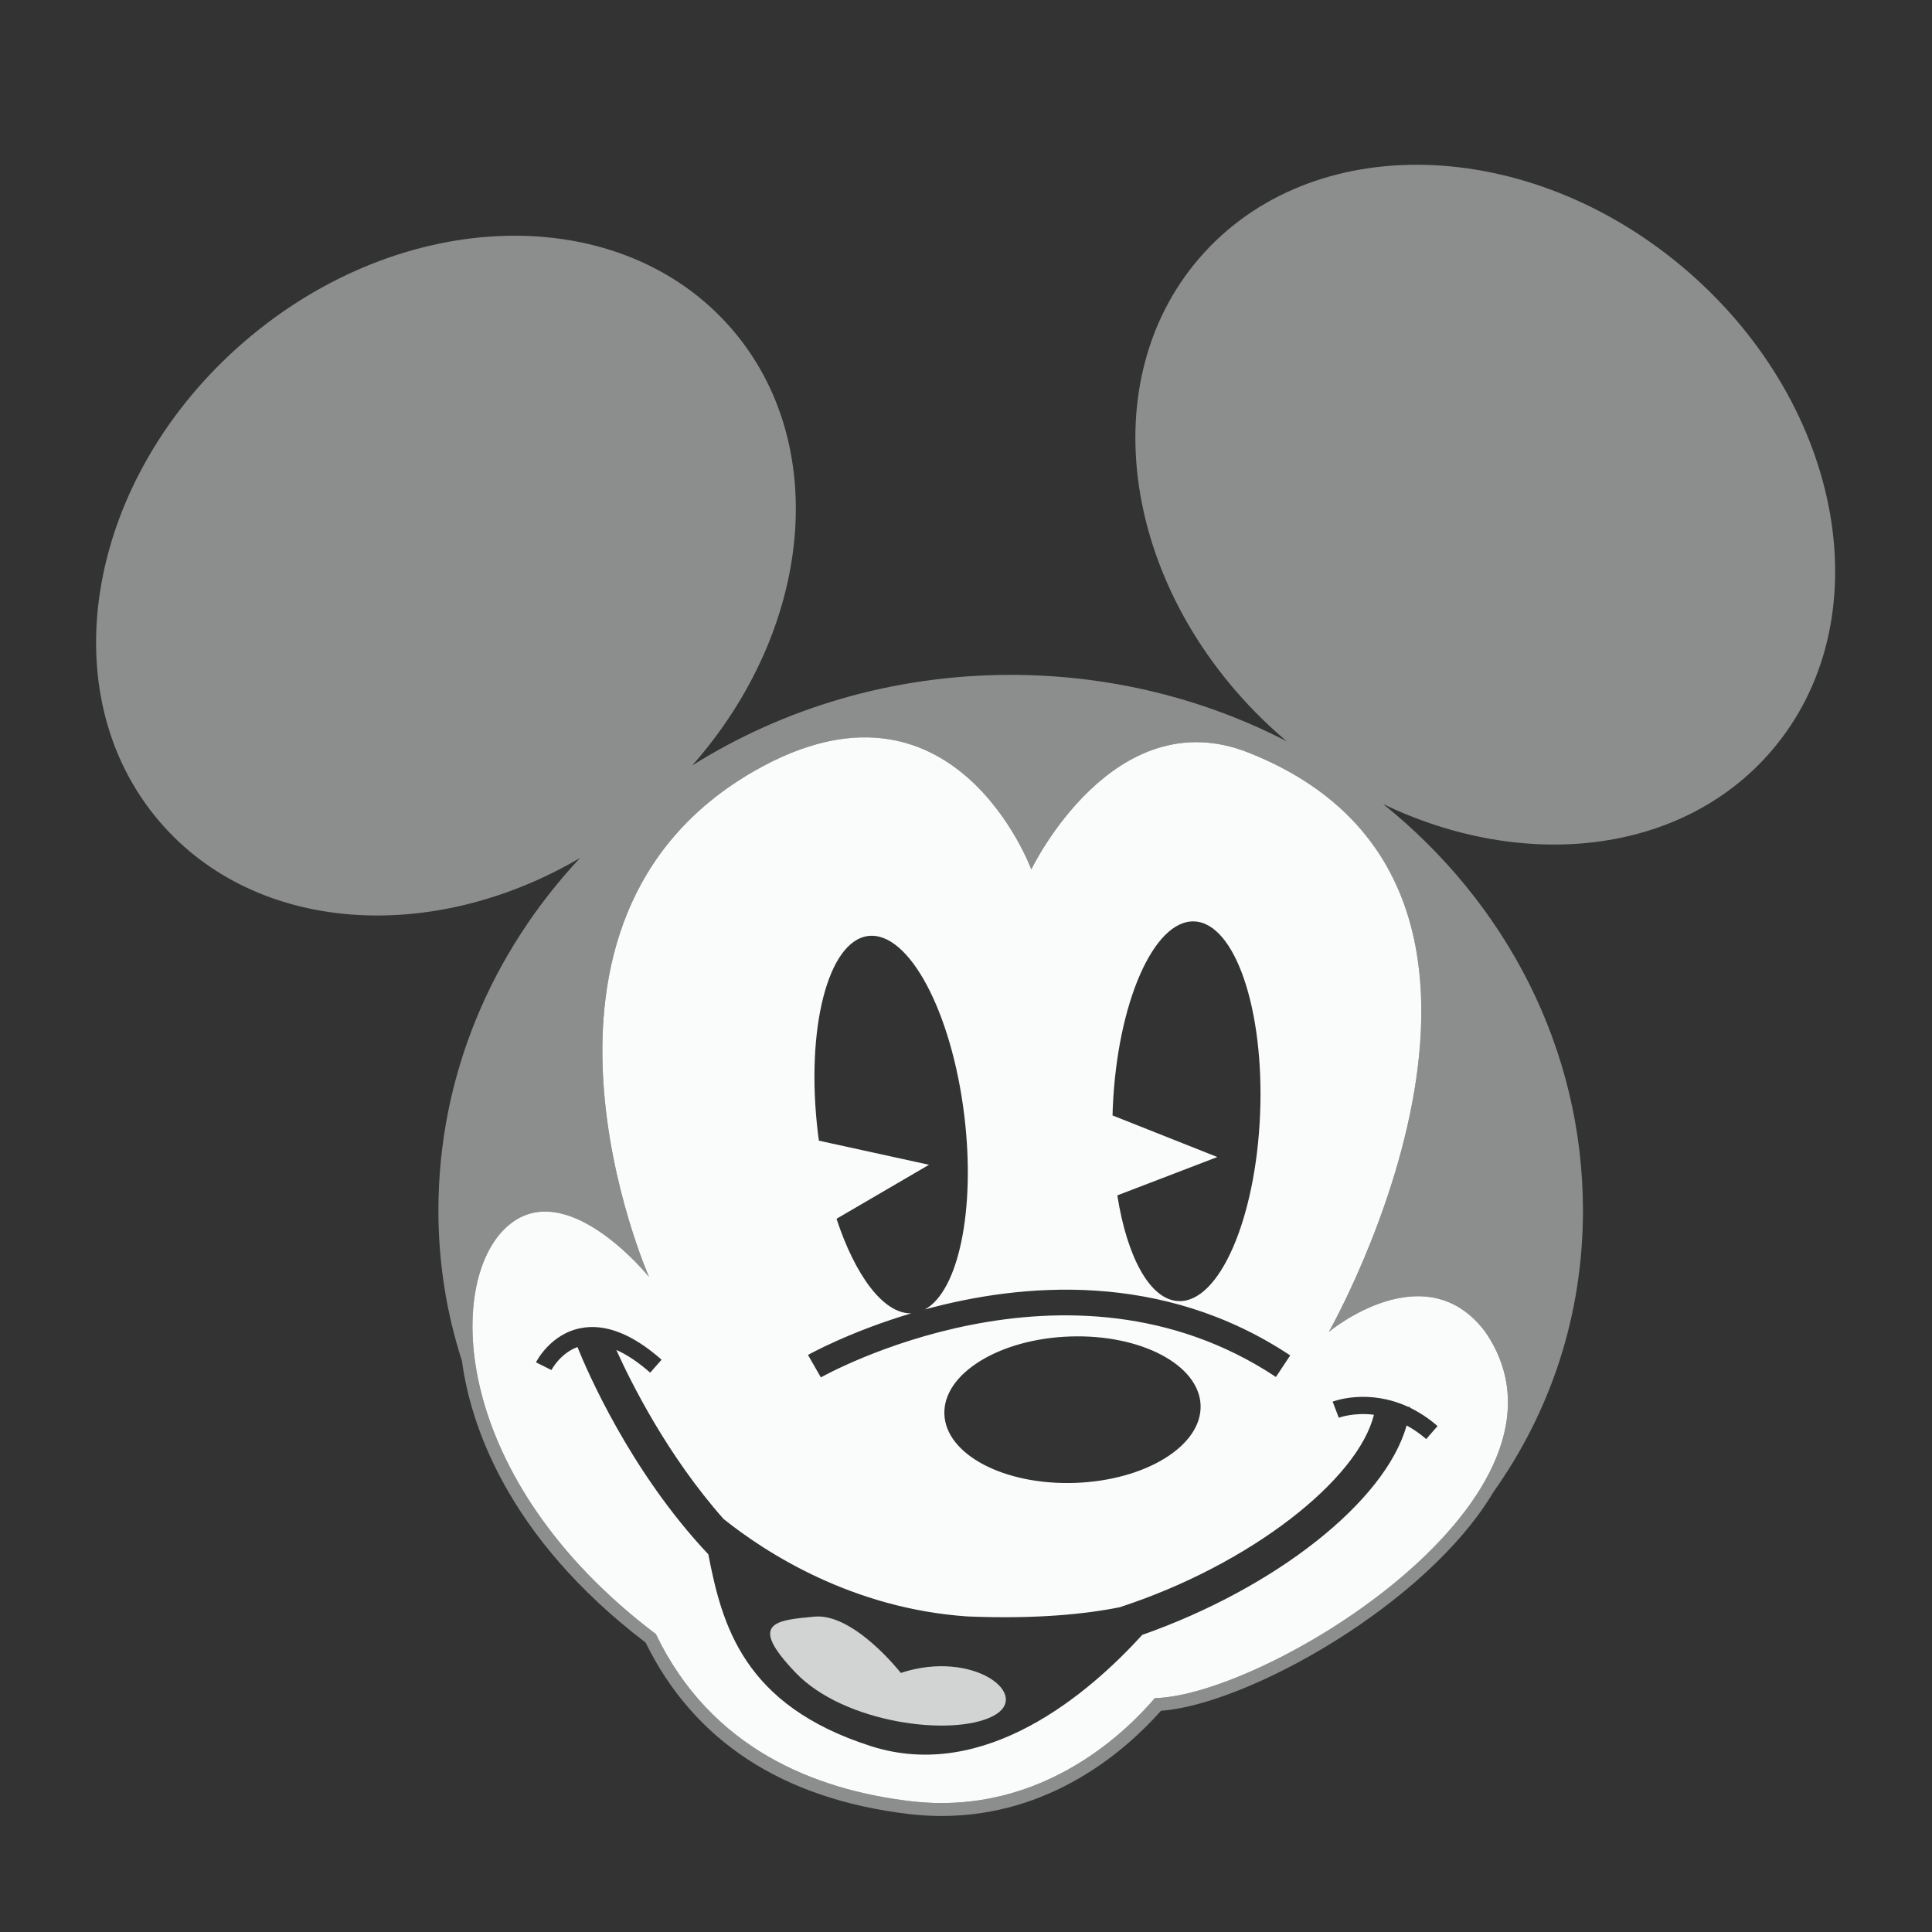 <?xml version="1.0" encoding="utf-8"?>
<!-- Generator: Adobe Illustrator 15.0.0, SVG Export Plug-In . SVG Version: 6.00 Build 0)  -->
<!DOCTYPE svg PUBLIC "-//W3C//DTD SVG 1.1//EN" "http://www.w3.org/Graphics/SVG/1.1/DTD/svg11.dtd">
<svg version="1.1" id="Layer_1" xmlns="http://www.w3.org/2000/svg" xmlns:xlink="http://www.w3.org/1999/xlink" x="0px" y="0px"
	 width="200px" height="200px" viewBox="-0.473 0 200 200" enable-background="new -0.473 0 200 200" xml:space="preserve">
<rect x="-0.473" y="0" width="200" height="200" fill="#333333" stroke="none"/>
<g>
	<defs>
		<rect id="SVGID_1_" width="199.055" height="199.055"/>
	</defs>
	<clipPath id="SVGID_2_">
		<use xlink:href="#SVGID_1_"  overflow="visible"/>
	</clipPath>
	<path opacity="0.45" clip-path="url(#SVGID_2_)" fill="#FAFBFB" d="M174.181,28.043c-16.336-14.107-38.935-14.708-50.479-1.344
		c-11.542,13.366-7.657,35.637,8.678,49.745c0.121,0.104,0.245,0.201,0.366,0.303c-8.479-4.383-18.223-6.884-28.594-6.884
		c-12.2,0-23.537,3.456-32.961,9.373c12.363-14.006,14.447-33.188,4.082-45.19C63.729,20.68,41.13,21.282,24.793,35.389
		C8.458,49.498,4.574,71.769,16.116,85.135c9.963,11.535,28.158,12.657,43.458,3.681c-9.123,9.753-14.664,22.516-14.664,36.499
		c0,5.469,0.86,10.679,2.436,15.559c0.857,6.371,4.518,18.098,19.013,29.165c5.022,10.208,14.175,16.178,27.208,17.744
		c1.146,0.138,2.3,0.207,3.431,0.207c11.213,0,18.92-6.627,22.716-10.891c8.877-0.629,27.468-10.945,34.423-22.662
		c5.852-8.247,9.256-18.173,9.256-29.122c0-16.839-8.029-31.912-20.686-42.082c14.542,7,30.898,5.271,40.151-5.444
		C194.401,64.424,190.518,42.151,174.181,28.043z M137.091,137.873c0,0,9.953-8.296,16.189,0
		c11.536,16.823-22.586,37.676-34.199,37.914c-2.452,2.846-11.36,12.345-25.354,10.665c-9.891-1.188-20.617-5.452-26.303-17.287
		c-21.237-16.062-21.826-36.455-15.403-42.191c6.102-5.452,14.692,5.213,14.692,5.213s-16.262-36.803,10.898-52.37
		c20.614-11.812,28.674,10.189,28.674,10.189s8.461-17.666,22.512-12.084C163.393,91.665,137.091,137.873,137.091,137.873z"/>
	<path clip-path="url(#SVGID_2_)" fill="#FAFBFB" d="M128.797,77.921c-14.051-5.582-22.512,12.084-22.512,12.084
		s-8.06-22.001-28.674-10.189c-27.16,15.567-10.898,52.37-10.898,52.37s-8.59-10.665-14.692-5.213
		c-6.423,5.736-5.833,26.129,15.403,42.191C73.11,181,83.836,185.264,93.727,186.452c13.995,1.68,22.902-7.819,25.354-10.665
		c11.612-0.238,45.734-21.091,34.199-37.914c-6.236-8.296-16.189,0-16.189,0S163.393,91.665,128.797,77.921z M114.72,114.72
		c0.452-10.854,4.233-19.509,8.444-19.335c4.212,0.176,7.259,9.117,6.806,19.97c-0.451,10.854-4.233,19.51-8.445,19.334
		c-2.953-0.123-5.333-4.562-6.333-10.943l10.353-3.971l-10.849-4.306C114.703,115.22,114.709,114.971,114.72,114.72z
		 M86.123,126.168l9.576-5.591l-11.401-2.496c-0.033-0.247-0.067-0.494-0.097-0.743c-1.308-10.784,1.025-19.937,5.21-20.445
		c4.185-0.505,8.635,7.824,9.942,18.608c1.185,9.765-0.622,18.169-4.08,20.052c9.949-2.717,24.516-4.065,37.818,4.758l-1.48,2.232
		c-21.571-14.306-46.854-0.1-47.107,0.046l-1.334-2.324c0.105-0.06,4.284-2.4,10.696-4.312
		C91.016,136.033,88.08,132.111,86.123,126.168z M123.812,145.469c0.145,4.187-5.673,7.785-12.998,8.04
		c-7.325,0.255-13.38-2.932-13.526-7.118c-0.146-4.185,5.675-7.785,12.999-8.038C117.611,138.098,123.667,141.283,123.812,145.469z
		 M138.12,146.766l-0.639-1.668c0.182-0.07,3.689-1.365,7.807,0.533l0.217,0.019c-0.002,0.026-0.009,0.053-0.011,0.079
		c0.931,0.451,1.89,1.062,2.848,1.896l-1.173,1.348c-0.683-0.595-1.364-1.048-2.03-1.41c-2.213,7.922-13.672,16.867-27.362,21.676
		c-5.573,6.116-16.307,15.283-28.079,11.525c-13.194-4.213-15.417-12.491-16.846-19.863c-8.088-8.576-12.588-19.069-13.547-21.458
		c-1.81,0.675-2.684,2.364-2.694,2.384l-1.598-0.799c0.06-0.119,1.498-2.931,4.626-3.539c2.538-0.499,5.357,0.605,8.376,3.269
		l-1.182,1.34c-1.234-1.089-2.404-1.868-3.505-2.353c1.588,3.521,5.335,10.979,11.102,17.499c4.343,3.471,13.295,9.29,25.287,10.092
		c7.128,0.288,12.234-0.253,15.728-0.956c13.595-4.436,24.677-13.249,26.309-19.926C139.693,146.198,138.226,146.727,138.12,146.766
		z"/>
	<path opacity="0.8" clip-path="url(#SVGID_2_)" fill="#FAFBFB" d="M92.779,173.181c0,0-4.851-6.208-8.943-5.828
		c-4.091,0.378-6.907,0.638-1.922,5.828c4.984,5.191,16.077,6.634,20.343,4.502C106.523,175.551,100.334,170.687,92.779,173.181z"/>
</g>
</svg>
